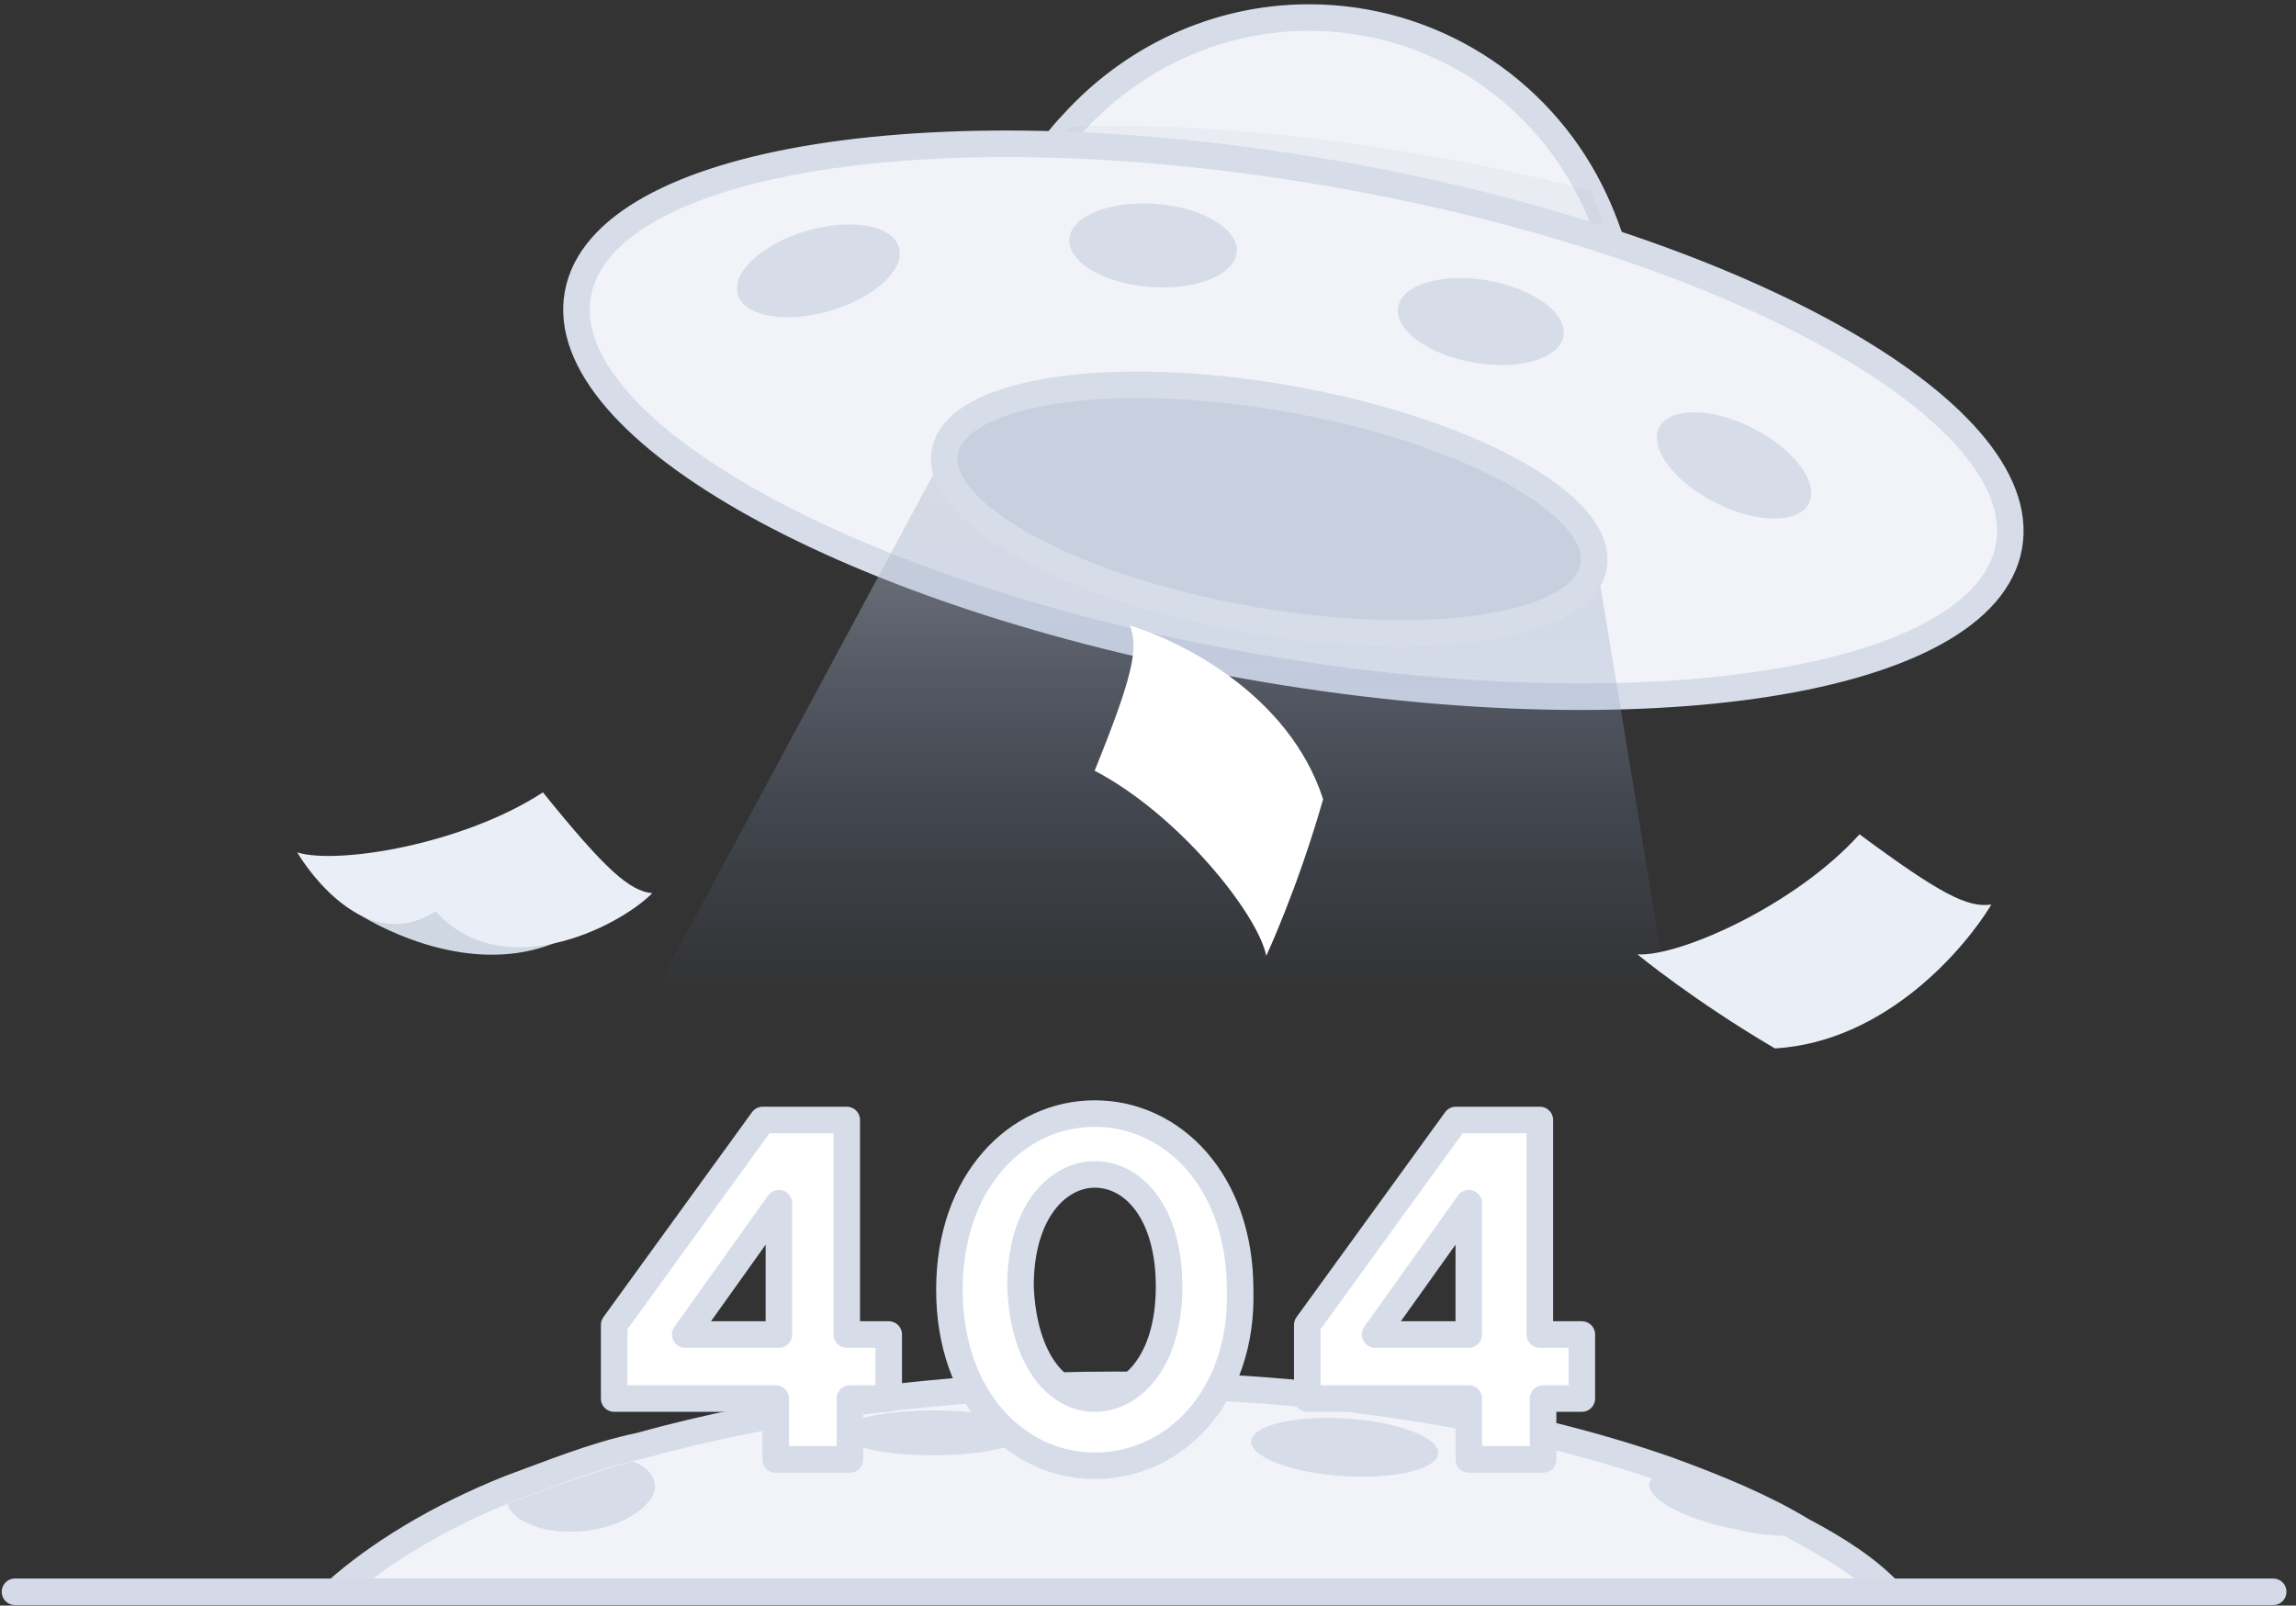 <svg width="173" height="121" viewBox="0 0 173 121" fill="none" xmlns="http://www.w3.org/2000/svg">
<rect x="0" y="0" width="173" height="121" fill="#333333" stroke="none"/>
<path d="M122.477 25.212C122.477 37.761 112.498 48.137 100.085 48.861C99.598 48.861 99.111 48.861 98.624 48.861C94.487 48.861 90.349 47.654 86.941 45.724C79.639 41.621 74.771 33.9 74.771 24.971C74.771 18.938 76.962 13.388 80.856 9.286C85.237 4.459 91.566 1.322 98.624 1.322C107.873 1.322 115.905 6.631 119.8 14.353C121.503 17.732 122.477 21.351 122.477 25.212Z" fill="#F1F3F9" stroke="#D6DCE8" stroke-width="2" stroke-miterlimit="10"/>
<path opacity="0.1" d="M122.268 25.212C122.268 37.761 112.289 48.137 99.875 48.861C95.251 48.137 90.87 46.93 86.732 45.965C79.43 41.863 74.562 34.141 74.562 25.212C74.562 19.179 76.753 13.629 80.647 9.527C88.679 9.286 97.928 10.01 107.421 11.699C111.802 12.423 115.939 13.388 119.834 14.353C121.294 17.732 122.268 21.351 122.268 25.212Z" fill="#AAB2C5"/>
<path d="M151.37 41.183C153.207 30.949 130.558 18.393 100.781 13.14C71.005 7.886 45.377 11.924 43.54 22.158C41.703 32.392 64.352 44.947 94.129 50.201C123.906 55.455 149.533 51.417 151.37 41.183Z" fill="#F1F3F9" stroke="#D6DCE8" stroke-width="2" stroke-miterlimit="10"/>
<path d="M93.19 18.983C93.326 17.256 90.611 15.638 87.126 15.369C83.642 15.101 80.707 16.283 80.572 18.011C80.436 19.738 83.151 21.356 86.636 21.625C90.12 21.893 93.055 20.711 93.19 18.983Z" fill="#D6DCE8"/>
<path d="M62.565 23.42C65.915 22.434 68.228 20.288 67.73 18.627C67.233 16.966 64.114 16.419 60.764 17.405C57.413 18.392 55.1 20.537 55.598 22.198C56.095 23.859 59.214 24.406 62.565 23.42Z" fill="#D6DCE8"/>
<path d="M117.806 25.332C118.112 23.627 115.571 21.752 112.13 21.145C108.689 20.537 105.651 21.428 105.345 23.134C105.039 24.839 107.58 26.714 111.021 27.321C114.462 27.928 117.499 27.038 117.806 25.332Z" fill="#D6DCE8"/>
<path d="M136.283 37.95C137.084 36.41 135.215 33.874 132.109 32.286C129.002 30.698 125.835 30.659 125.034 32.199C124.233 33.739 126.102 36.275 129.208 37.863C132.315 39.451 135.482 39.49 136.283 37.95Z" fill="#D6DCE8"/>
<path d="M94.42 33.724L71.541 33.482L38.958 94.087L130.411 103.704L120.22 41.928L94.42 33.724Z" fill="url(#paint0_linear)"/>
<path d="M142.365 119.96H25.291C28.456 117.124 33.08 114.288 38.435 112.161C41.355 111.098 44.763 109.68 48.171 108.971C58.393 106.135 70.806 104.363 83.95 104.363C99.771 104.363 114.374 106.844 125.571 110.743C129.465 112.161 132.872 113.579 135.793 115.352C138.471 116.769 140.661 118.187 142.365 119.96Z" fill="#F1F3F9" stroke="#D6DCE8" stroke-width="2" stroke-miterlimit="10"/>
<path d="M49.351 111.902C49.505 113.342 46.996 115.065 44.091 115.374C41.187 115.684 38.639 114.742 38.244 113.328C41.071 112.299 44.357 110.978 47.695 110.137C48.714 110.514 49.275 111.182 49.351 111.902Z" fill="#D6DCE8"/>
<path d="M70.32 109.672C74.218 109.672 77.378 108.915 77.378 107.982C77.378 107.049 74.218 106.293 70.32 106.293C66.421 106.293 63.261 107.049 63.261 107.982C63.261 108.915 66.421 109.672 70.32 109.672Z" fill="#D6DCE8"/>
<path d="M108.367 109.533C108.447 108.336 105.358 107.159 101.468 106.903C97.579 106.648 94.361 107.411 94.281 108.607C94.201 109.804 97.289 110.982 101.179 111.237C105.068 111.493 108.287 110.73 108.367 109.533Z" fill="#D6DCE8"/>
<path d="M134.54 115.765C133.572 115.654 132.411 115.691 130.988 115.284C127.147 114.598 124.142 113.037 124.28 111.839C124.308 111.599 124.308 111.599 124.577 111.387C128.335 112.792 131.751 114.151 134.54 115.765Z" fill="#D6DCE8"/>
<path d="M120.075 42.682C120.899 38.09 110.624 32.437 97.125 30.055C83.627 27.673 72.016 29.465 71.191 34.058C70.367 38.65 80.642 44.303 94.14 46.685C107.639 49.067 119.25 47.275 120.075 42.682Z" fill="#C8D0E0" stroke="#D6DCE8" stroke-width="2" stroke-miterlimit="10"/>
<path d="M32.671 64.922C32.671 64.922 24.264 67.057 26.811 68.764C29.359 70.387 35.389 73.205 41.079 71.326C46.769 69.448 41.079 66.801 41.164 66.801C41.249 66.801 32.671 64.922 32.671 64.922Z" fill="#CED7E2"/>
<path d="M22.395 64.239C25.453 65.178 34.879 63.641 40.909 59.714C45.665 65.605 47.448 67.142 49.147 67.313C46.514 69.96 37.767 74.229 32.841 68.679C27.066 72.351 22.395 64.239 22.395 64.239Z" fill="#E9EEF7"/>
<path d="M123.38 71.925C126.607 72.096 135.355 68.168 140.11 62.874C146.225 67.4 148.263 68.424 150.047 68.168C148.093 71.413 142.149 78.5 133.741 79.012C127.626 75.426 123.38 71.925 123.38 71.925Z" fill="#E9EEF7"/>
<path d="M95.412 72.031C94.773 68.863 88.79 61.369 82.478 58.082C85.338 51.033 85.823 48.804 85.131 47.14C88.76 48.224 97.104 52.216 99.695 60.231C97.745 67.046 95.412 72.031 95.412 72.031Z" fill="white"/>
<path d="M171.281 119.96H163.891H10.677H1.13" stroke="#D5DAE8" stroke-width="2" stroke-miterlimit="10" stroke-linecap="round" stroke-linejoin="round"/>
<path d="M66.965 100.571V105.397H64.044V109.982H58.446V105.397H46.276V99.847L57.472 84.403H63.801V100.571H66.965ZM58.69 90.677L51.631 100.571H58.69V90.677Z" fill="white" stroke="#D6DCE8" stroke-width="2" stroke-miterlimit="10" stroke-linejoin="round"/>
<path d="M82.49 110.465C76.648 110.465 71.537 105.397 71.537 97.193C71.537 88.988 76.648 83.921 82.49 83.921C88.331 83.921 93.442 88.988 93.442 97.193C93.686 105.156 88.574 110.465 82.49 110.465ZM82.49 105.397C85.167 105.397 88.088 102.743 88.088 96.951C88.088 91.401 85.41 88.506 82.49 88.506C79.812 88.506 76.891 91.16 76.891 96.951C77.135 102.743 79.812 105.397 82.49 105.397Z" fill="white" stroke="#D6DCE8" stroke-width="2" stroke-miterlimit="10" stroke-linejoin="round"/>
<path d="M119.189 100.571V105.397H116.269V109.982H110.671V105.397H98.501V99.847L109.697 84.403H116.025V100.571H119.189ZM110.671 90.677L103.612 100.571H110.671V90.677Z" fill="white" stroke="#D6DCE8" stroke-width="2" stroke-miterlimit="10" stroke-linejoin="round"/>
<defs>
<linearGradient id="paint0_linear" x1="84.69" y1="35.922" x2="84.69" y2="75.337" gradientUnits="userSpaceOnUse">
<stop stop-color="#BDC4D1" stop-opacity="0.53"/>
<stop offset="1" stop-color="#5D7CB8" stop-opacity="0"/>
</linearGradient>
</defs>
</svg>
